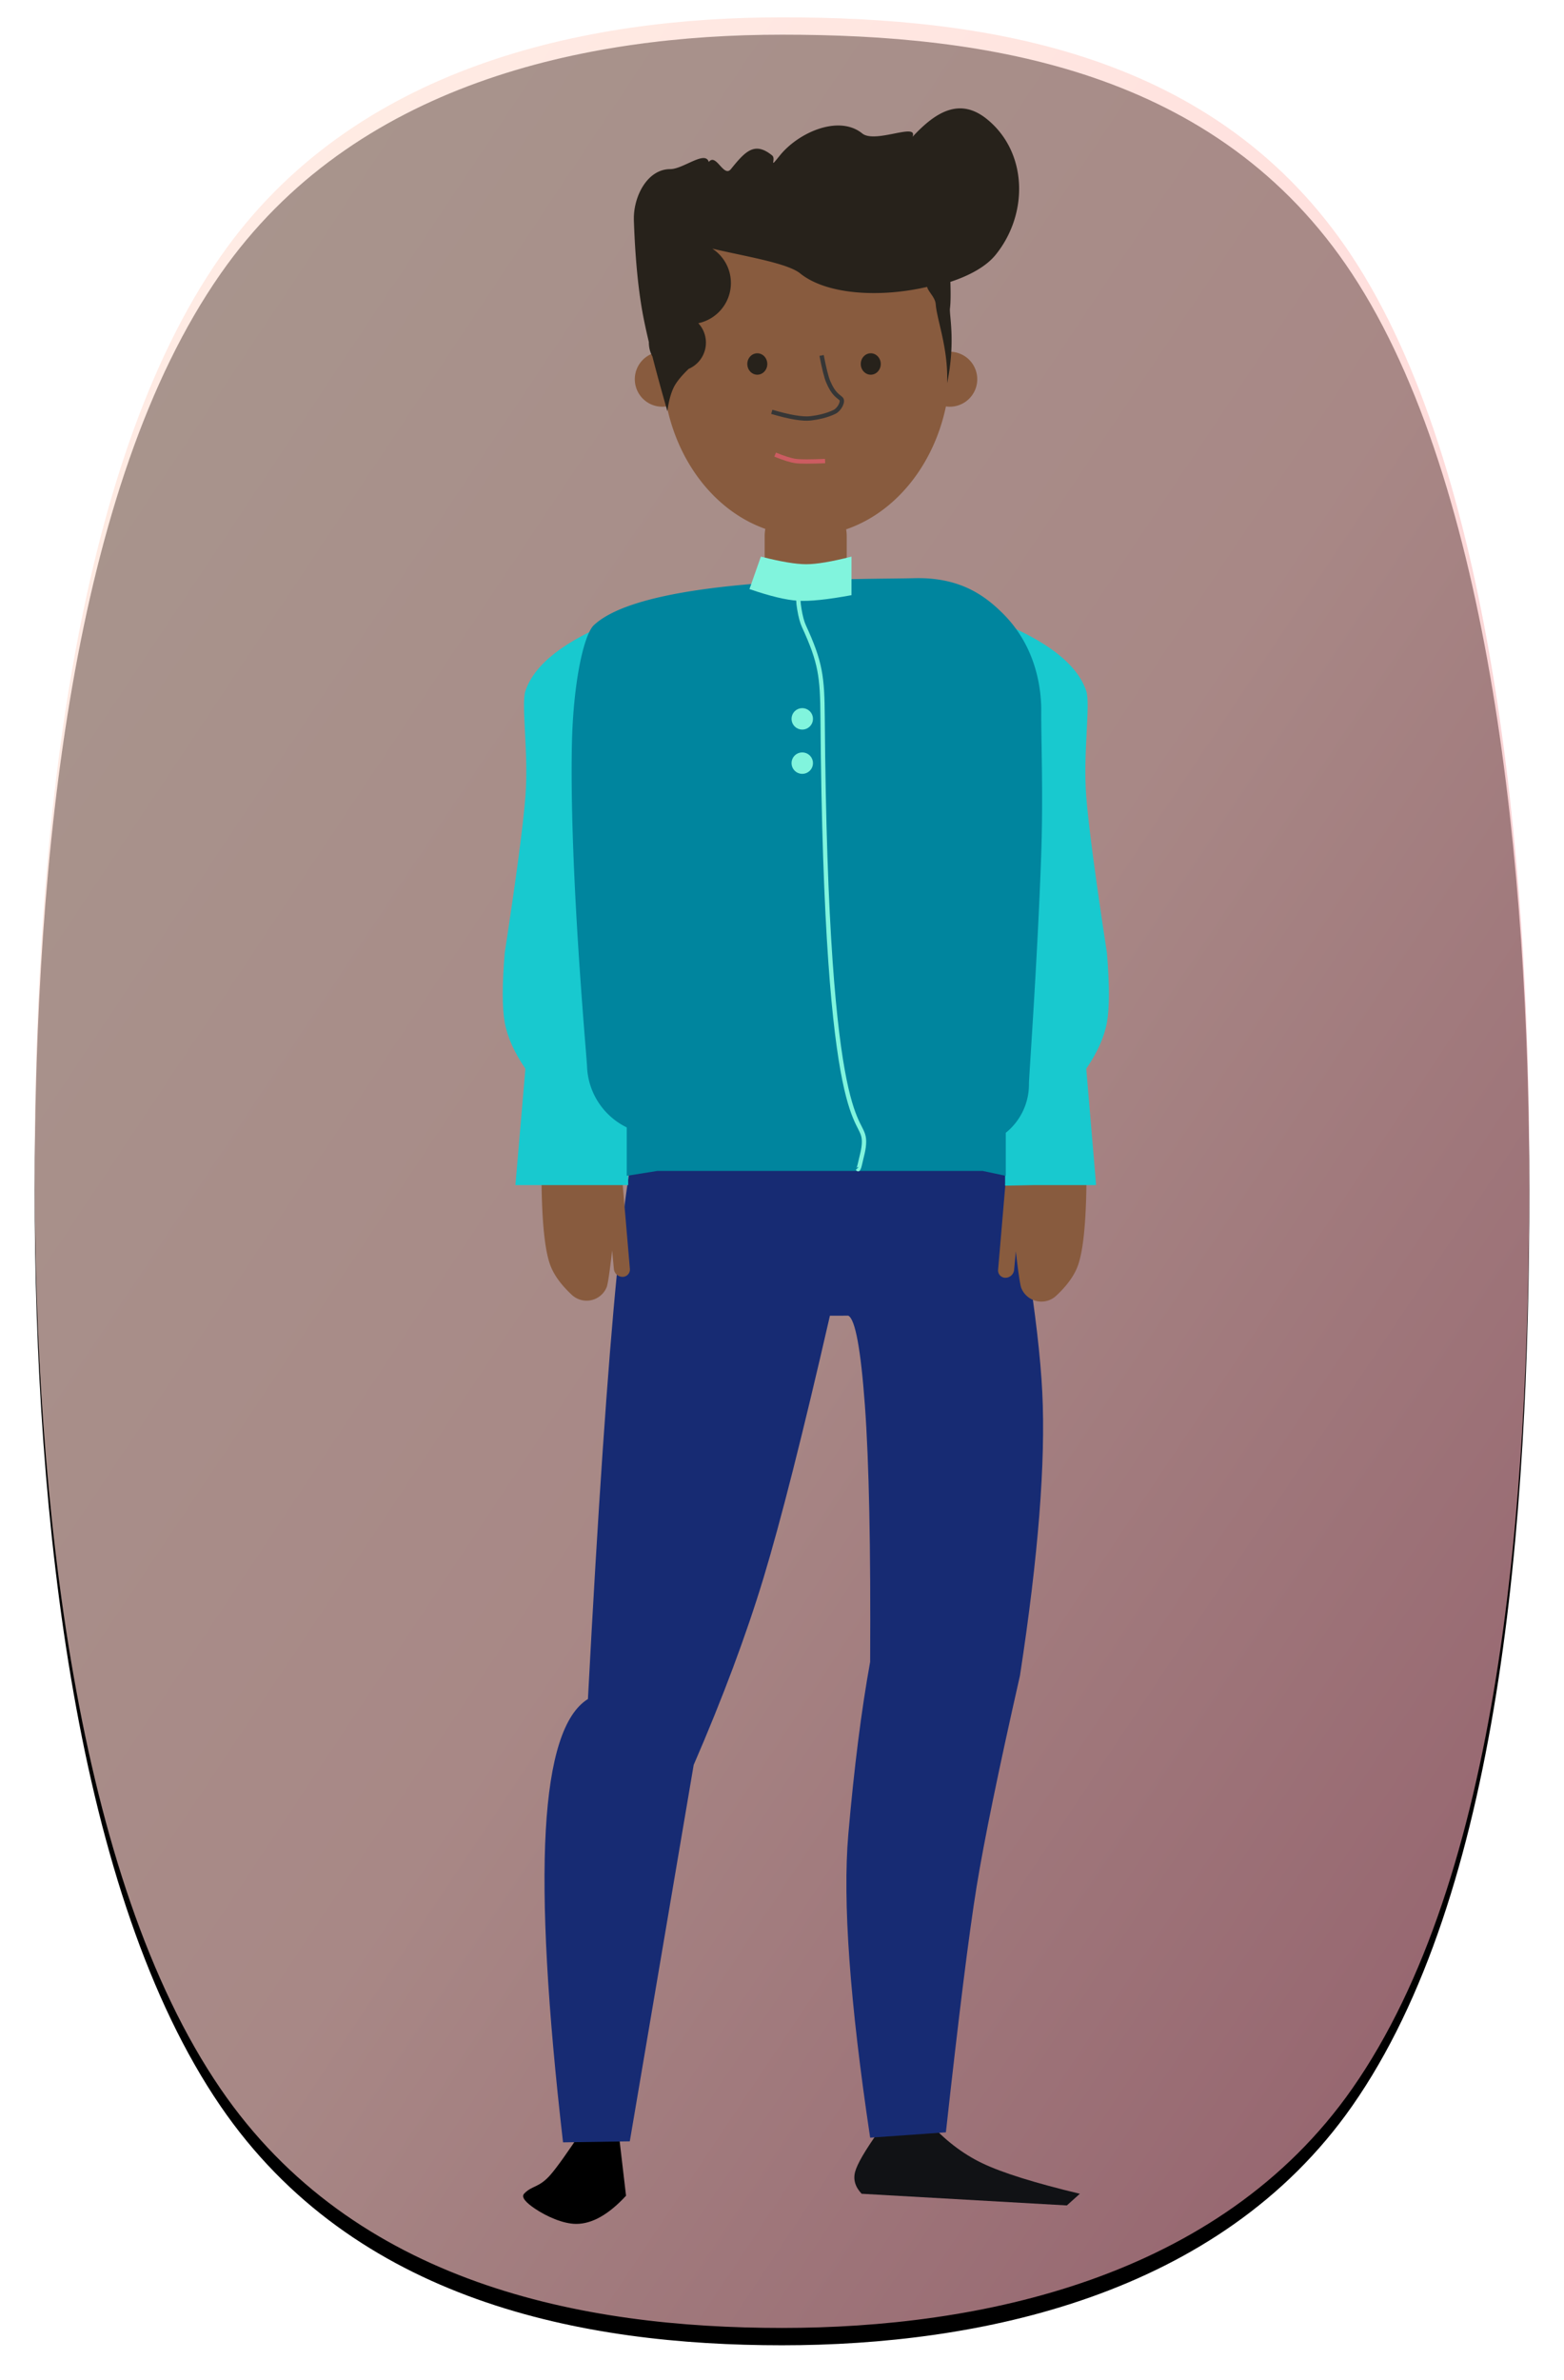 <svg viewBox="0 0 361 549" xmlns="http://www.w3.org/2000/svg" xmlns:xlink="http://www.w3.org/1999/xlink">
  <defs>
    <linearGradient x1="0%" y1="0%" y2="100%" id="linearGradient-1">
      <stop stop-color="#FFE6D8" offset="0%"/>
      <stop stop-color="#FFCECB" offset="52.983%"/>
      <stop stop-color="#DD8EA1" offset="100%"/>
    </linearGradient>
    <path d="M172.5 533c45.23 0 100.854-11.206 131.618-55.207C338.154 429.113 345 343.807 345 266.5c0-74.419-9.045-162.943-40.882-211.293C272.99 7.933 219.6 0 172.5 0 127.194 0 73.657 11.075 42.876 55.207 8.93 103.877 0 189.31 0 266.5c0 76.24 9.658 162.717 42.876 211.293C73.786 522.993 126.58 533 172.5 533z" id="path-2"/>
    <filter x="-4.1%" y="-1.9%" width="108.1%" height="105.3%" filterUnits="objectBoundingBox" id="filter-3">
      <feOffset dy="4" in="SourceAlpha" result="shadowOffsetOuter1"/>
      <feGaussianBlur stdDeviation="4" in="shadowOffsetOuter1" result="shadowBlurOuter1"/>
      <feComposite in="shadowBlurOuter1" in2="SourceAlpha" operator="out" result="shadowBlurOuter1"/>
      <feColorMatrix values="0 0 0 0 0.047 0 0 0 0 0 0 0 0 0 0.2 0 0 0 0.1 0" in="shadowBlurOuter1"/>
    </filter>
  </defs>
  <g id="Assets" fill="none" fill-rule="evenodd">
    <g id="avatar_2" transform="translate(-55 -37)">
      <g transform="translate(63 41)">
        <g id="bg">
          <use fill="#000" filter="url(#filter-3)" xlink:href="#path-2"/>
          <use fill-opacity=".66" fill="url(#linearGradient-1)" xlink:href="#path-2"/>
        </g>
        <g id="character" transform="translate(62 21)">
          <g id="pants" transform="translate(.776 209.141)">
            <path d="M132.002 257.557c-3.108 4.374-4.906 7.464-5.396 9.269-.49 1.805.01 3.499 1.499 5.083l47.368 2.691 2.998-2.691c-10.4-2.493-17.895-4.836-22.485-7.027-4.59-2.19-8.787-5.43-12.592-9.717l-11.392 2.392z" id="Path-24" fill="#111215"/>
            <path d="M71.917 256.976l1.807 15.383c-3.998 4.333-7.832 6.5-11.5 6.5-3.064 0-6.927-1.77-9.5-3.5-2.05-1.378-3.308-2.662-2.5-3.5 1.821-1.892 3.38-1.29 6-4.259 1.466-1.663 3.995-5.204 7.588-10.624h8.105z" id="Path-25" fill="#000"/>
            <path d="M29.936 27.225c2.034 35.78 4.747 61.518 8.139 77.217 3.39 15.699 10.682 36.272 21.874 61.719 10.433 19.817 17.873 34.667 22.318 44.55 4.445 9.883 11.6 27.48 21.464 52.792l17.207-3.328c-3.555-31.423-7.97-54.392-13.245-68.908-5.275-14.516-10.328-26.888-15.16-37.116-6.974-25.462-11.685-44.601-14.135-57.417-2.449-12.815-3.003-19.823-1.663-21.022l4.096-1.097c13.075 24.679 23.243 42.856 30.504 54.53 7.261 11.673 16.16 24.15 26.694 37.428l36.717 80.056 14.946-3.762c-4.596-31.056-9.521-54.566-14.775-70.53-5.254-15.964-11.002-24.885-17.245-26.763-13.536-41.593-24.185-72.692-31.949-93.297-7.763-20.606-13.227-32.274-16.391-35.005l-79.396 9.953z" id="Path-3" fill="#172B73" transform="scale(-1 1) rotate(15 0 -693.733)"/>
          </g>
          <g id="body_change_colour" transform="translate(55 19)" fill="#885B3E">
            <path d="M93.336 49.758c-2.862 13.65-11.708 24.488-23.034 28.35.09.522.136 1.06.136 1.607v8.326a7.76 7.76 0 0 1-9.47 7.568 12.15 12.15 0 0 1-9.472-11.85v-4.044c0-.585.054-1.159.155-1.715-11.184-3.955-19.898-14.73-22.729-28.267a6.341 6.341 0 1 1-.881-12.591C29.349 16.777 43.664.738 61.13.738c17.468 0 31.783 16.038 33.091 36.4h.016a6.341 6.341 0 1 1-.902 12.619z" id="head"/>
            <path d="M125.768 229.212c-.123 9.553-.832 15.93-2.125 19.13-.883 2.183-2.504 4.372-4.865 6.566a5.005 5.005 0 0 1-8.03-1.748c-.275-.661-.7-3.495-1.276-8.502l-.396 4.259a2.021 2.021 0 0 1-2.013 1.834 1.691 1.691 0 0 1-1.685-1.835l1.685-19.704h18.705z" id="hand"/>
            <path d="M20.396 229c-.123 9.553-.832 15.93-2.125 19.13-.883 2.183-2.504 4.372-4.864 6.566a5.005 5.005 0 0 1-8.031-1.748c-.275-.66-.7-3.495-1.276-8.502l-.396 4.259a2.021 2.021 0 0 1-2.013 1.834 1.691 1.691 0 0 1-1.685-1.835L1.691 229h18.705z" id="hand" transform="matrix(-1 0 0 1 20.396 0)"/>
          </g>
          <g id="sleeve" transform="matrix(-1 0 0 1 76.965 118.094)" fill="#18C9CF">
            <path d="M4.776 0c11.878 4.694 18.85 10.13 20.918 16.306 1.03 3.077-.794 14.362 0 24.376.533 6.724 2.125 18.747 4.777 36.07.601 7.291.601 12.617 0 15.977-.602 3.361-2.194 6.93-4.777 10.706L28 130.282H1.965v-4.876L0 0h4.776z" id="Path-16"/>
          </g>
          <g id="sleeve" transform="translate(155.035 118.094)" fill="#18C9CF">
            <path d="M4.776 0c11.878 4.694 18.85 10.13 20.918 16.306 1.03 3.077-.794 14.362 0 24.376.533 6.724 2.125 18.747 4.777 36.07.601 7.291.601 12.617 0 15.977-.602 3.361-2.194 6.93-4.777 10.706l2.27 26.847h-21l-.008-6.68-6.874-58.46L0 0h4.776z" id="Path-16"/>
          </g>
          <g id="shirt" transform="translate(61.812 108.212)">
            <path d="M12.847 126.852c-5.259-2.565-8.928-7.87-9.159-14.064-.102-2.73-4.05-44.709-3.5-74 .27-14.331 2.713-25.579 5.083-27.796C17.443-.398 68.41.472 79.059.167c10.648-.305 16.405 3.968 20.588 8.119 9.42 9.346 8.876 21.5 8.875 23.378-.002 6.376.458 18.92 0 32.124-.841 24.265-2.846 51.61-2.834 53a14.327 14.327 0 0 1-5.35 11.31v9.926l-5.35-1.134H19.923l-7.075 1.134v-11.172z" id="Combined-Shape" fill="#00859E"/>
            <path d="M52.688 4.788c-.287-.068-.287.766 0 2.5.288 1.735.646 3.059 1.073 3.972 3.826 8.321 4.23 11.593 4.301 20.946.747 99.168 9.513 91.407 9.558 97.885.012 1.784-.585 3.52-.952 5.265-.082.387-.184.784-.391 1.121-.046.075-.123-.125-.184-.188" id="Path-19" stroke="#81F4DD"/>
            <circle id="Oval-3" stroke="#81F4DD" fill="#81F4DD" cx="53.365" cy="32.612" r="1.976"/>
            <circle id="Oval-3" stroke="#81F4DD" fill="#81F4DD" cx="53.365" cy="42.824" r="1.976"/>
          </g>
          <g id="face" transform="translate(76.141)">
            <path d="M32.776 79.87c2.078.847 3.67 1.34 4.777 1.483 1.107.142 3.358.142 6.753 0" id="Path-27" stroke="#CC5C61"/>
            <g id="eyes" transform="translate(26 56)" fill="#27221B">
              <ellipse id="eye" cx="28.847" cy="2.965" rx="2.306" ry="2.471"/>
              <ellipse id="eye" cx="2.659" cy="2.965" rx="2.306" ry="2.471"/>
            </g>
            <path d="M5.588 33.777c-7.635-9.428-7.423-23.66 2.004-31.294C13.905-2.63 19.48.86 24.766 6.553c-1.347-3.398 8.63 1.647 11.622-.776 5.351-4.333 14.654-.283 18.988 5.069 2.765 3.414.768.843 1.81 0 4.064-3.292 6.216-.899 9.508 3.166 1.67 2.062 3.406-3.802 5.105-1.647.811-2.756 5.893 1.647 8.895 1.647 5.23 0 8.4 6.134 8.4 11.365 0 .206-.003.41-.01.61-.303 8.727-1.017 15.7-1.967 20.966-.357 1.98-.852 4.295-1.484 6.944.002 1.297-.297 2.385-.822 3.331-.935 3.675-2.088 7.882-3.459 12.62-.297-2.275-.791-4.114-1.482-5.518-.582-1.183-1.726-2.598-3.433-4.243a6.59 6.59 0 0 1-2.219-10.534c-4.297-.897-7.524-4.707-7.524-9.27 0-3.32 1.707-6.24 4.291-7.93-7.629 1.795-17.334 3.33-20.268 5.706-6.03 4.883-18.26 5.684-29.318 3.117-.245 1.115-1.853 2.398-1.976 3.966-.298 3.802-2.934 10.214-2.635 18.27-1.998-9.678-.46-15.76-.66-17.282-.158-1.218-.19-3.254-.095-6.108-4.521-1.483-8.294-3.589-10.445-6.245z" id="Combined-Shape" fill="#27221B" transform="matrix(-1 0 0 1 89.258 0)"/>
            <path d="M32 70c4.147 1.225 7.147 1.725 9 1.5 1.69-.205 3.775-.649 5.5-1.5 1.11-.548 2.088-2.412 1.5-3-.663-.663-1.751-.994-3-4-.423-1.02-.923-3.02-1.5-6" id="Path-5" stroke="#363636"/>
            <path d="M29.482 103.4c4.594 1.17 8.08 1.755 10.46 1.755 2.378 0 5.865-.585 10.458-1.755v8.891c-5.51 1.02-9.628 1.45-12.353 1.287-2.724-.162-6.458-1.059-11.2-2.69l2.635-7.488z" id="Path-28" fill="#81F4DD"/>
          </g>
          <g id="top_sleeve" transform="translate(53 227)" fill="#18C9CF">
            <path id="left_hand" d="M127.32.755L129.5 21l-20.5.508.5-5.008z"/>
            <path id="right_hand" transform="matrix(-1 0 0 1 20.918 0)" d="M18.612 0l2.306 20.753H0l.165-6.605z"/>
          </g>
        </g>
      </g>
      <g id="hot_spots" transform="translate(174 41)" fill="#5594CF" fill-opacity=".4" opacity="0">
        <circle id="feet-hotspot" cx="114" cy="487" r="17"/>
        <circle id="legs-hotspot" cx="77.769" cy="351.258" r="17"/>
        <circle id="hands-hotspot" cx="136" cy="272" r="17"/>
        <circle id="Belly-hotspot" cx="71" cy="231" r="17"/>
        <circle id="Arms-hotspot" cx="143" cy="186" r="17"/>
        <circle id="chest-hotspot" cx="88" cy="161" r="17"/>
        <circle id="shoulders-hotspot" cx="17" cy="120" r="17"/>
        <circle id="face-hotspot" cx="119" cy="80" r="17"/>
        <circle id="head-hotspot" cx="61" cy="17" r="17"/>
      </g>
    </g>
  </g>
</svg>
